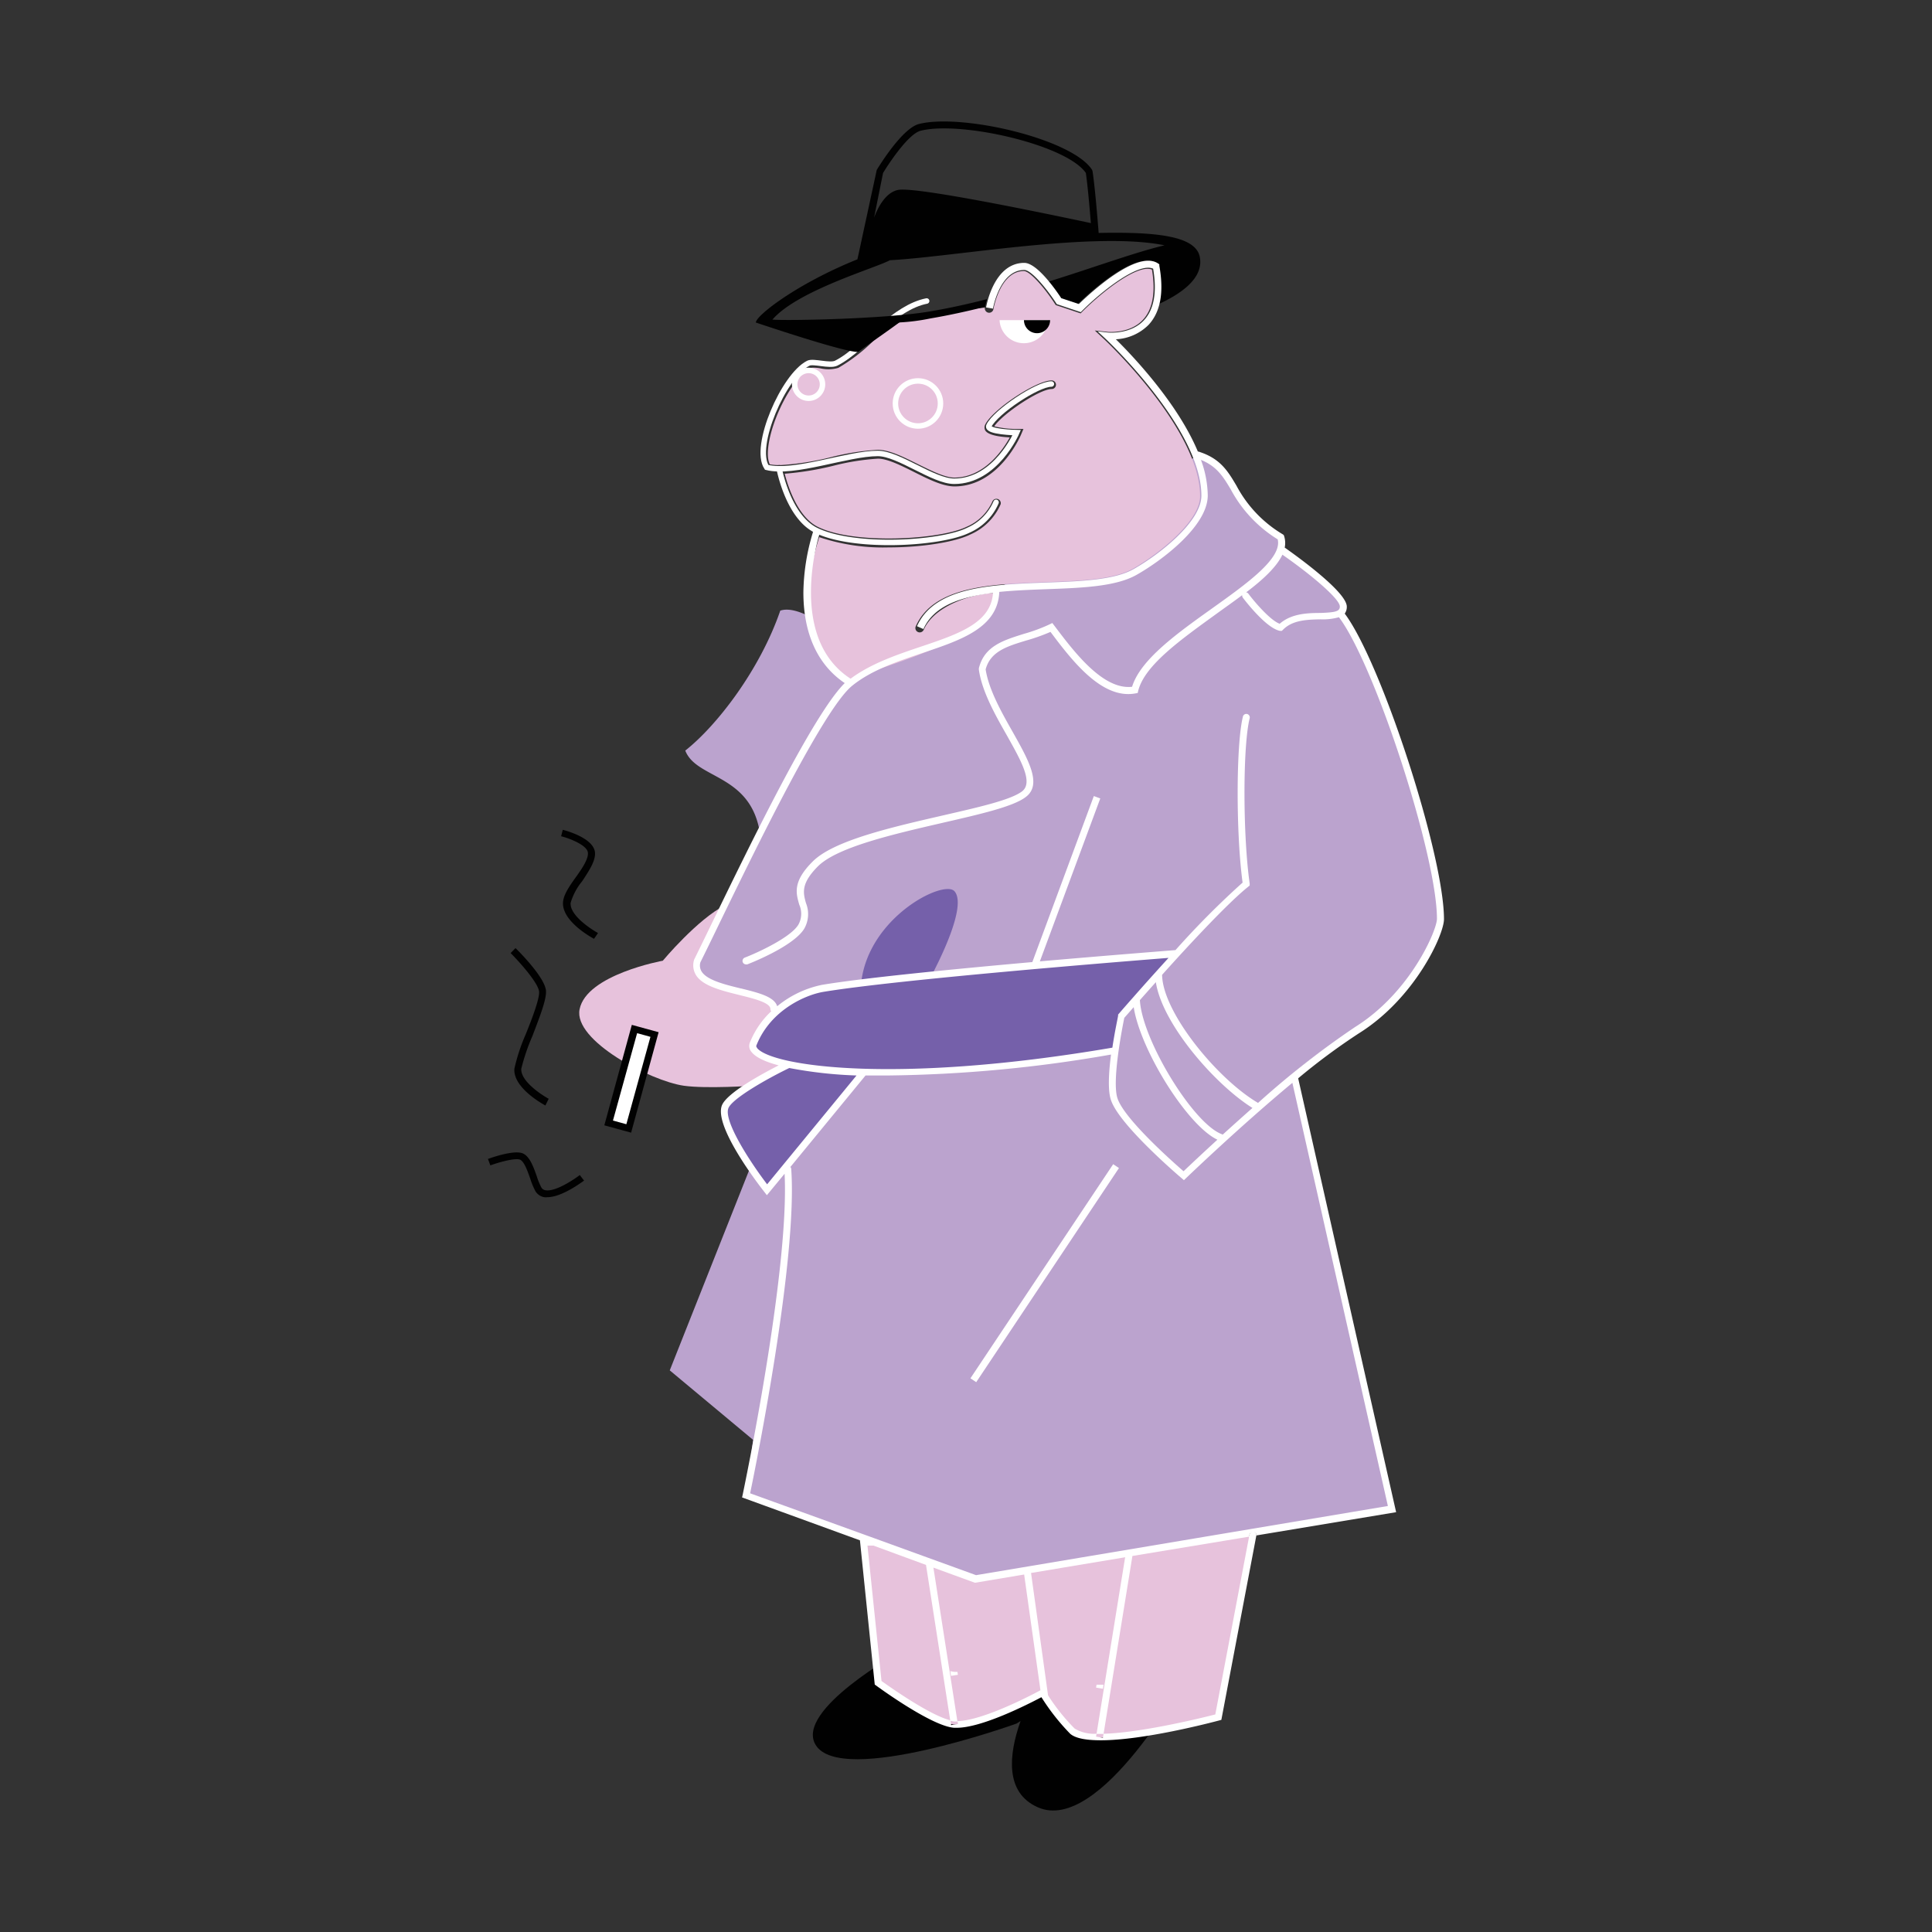 <svg id="Layer_1" data-name="Layer 1" xmlns="http://www.w3.org/2000/svg" viewBox="0 0 300 300"><rect x="0" y="0" width="300" height="300" fill="#333333" stroke="none"/><defs><style>.cls-1{fill:#e7c2dc;}.cls-2{fill:#010101;}.cls-3{fill:#bba3ce;}.cls-4{fill:#7560aa;}.cls-5,.cls-7{fill:none;}.cls-5{stroke:#fff;stroke-linecap:round;stroke-miterlimit:10;stroke-width:0.85px;}.cls-6{fill:#fff;}</style></defs><title>hippa_hippo</title><path class="cls-1" d="M112.62,140.55c-4.31,2.16-9.7,8.63-9.7,8.63S91.06,151.33,90,156.72c-1,4.86,11,11.12,16.17,11.87,3.51.5,10.79,0,10.79,0l34-4.86Z"/><path class="cls-2" d="M171.86,258.59l7.62-4.91-39.63,2.77s-16.45,9.09-13.21,14.48c3.92,6.54,31.22-3.3,31.22-3.3l.61-.39c-1.85,5.25-2.45,11.12,2.67,13.39,9.71,4.32,23.19-20.48,23.19-20.48Z"/><path class="cls-1" d="M159.59,244.05l-.6-4.3-24.89-.34,2.24,21.91s8.5,6.24,11.87,6.47c4.07.27,12.92-4.49,13.91-5l.1.71a32.63,32.63,0,0,0,4.32,5.39c3.5,2.95,22.64-2.15,22.64-2.15l5.39-28.37Z"/><path class="cls-3" d="M210.75,160c7.54-3.24,12.93-15.1,12.93-17.25,0-9.71-9.7-39.9-15.42-47.29l-.2-.21a1.13,1.13,0,0,0,.53-1c0-2.15-9.51-8.8-9.51-8.8l-.2-2c-8.62-5.39-6.47-10.78-12.94-12.77l-31.27,21c0,7.6-10.78,8.13-18.87,12.13l-3.9-3.7s-7.13-6.51-10.74-5.29c-3.15,9.17-9.82,17.84-14.75,21.73,1.73,4.5,10.27,3.57,11.62,13-4.08,8.07-7.83,16-9.72,19.77-1.51,5.28,11.86,4.25,11.86,7.54l2.16,9.71L104,212.79l12.94,10.79-1.08,8.62,35.58,12.94,64.7-10.78-15.09-67.89C204.6,163.58,208.06,161.11,210.75,160Z"/><path class="cls-4" d="M144.67,151.44c1.08-2.05,5.54-10.78,3.54-13.05-1.65-1.86-13.38,4-14.49,14.26-2.36.29-4.4.57-6,.84a14.85,14.85,0,0,0-10.78,8.63c-.42,1,1.26,2.15,4.92,3-2.79,1.6-8.48,5-9.24,6.69-1.33,3,6.47,12.94,6.47,12.94l15-18.27c9.34.3,22.38-.47,38.88-3.3l1.61-5.93,8.09-9.16S161.58,149.72,144.67,151.44Z"/><line class="cls-1" x1="145.76" y1="45.33" x2="145.56" y2="45.11"/><path class="cls-1" d="M171.47,52.69,170,51.32l2,.21s3.42.34,5.47-1.87c1.52-1.64,2-4.26,1.4-7.8-2.21-.9-7.71,3.44-10.78,6.5l-.29.3-3.86-1.29-.13-.19c-1.58-2.45-3.87-5.09-4.82-5.09-3.7,0-4.72,5.85-4.73,5.91a.67.67,0,0,1-1.33-.22l-8.91.77a17.32,17.32,0,0,0-8.4,4.38,27.23,27.23,0,0,1-5.44,4.19,5.4,5.4,0,0,1-2.77.08,5.5,5.5,0,0,0-1.55-.08c-2.12,1.06-5,5.81-6.15,10.17-.57,2.14-.63,3.87-.18,4.81a9.47,9.47,0,0,0,1.25.12l.07,0a.62.62,0,0,1,.33,0A42,42,0,0,0,129,71a38.12,38.12,0,0,1,7.31-1.15c1.78,0,3.93,1.08,6.22,2.22,2.05,1,4.17,2.09,5.65,2.09,4.65,0,7.56-4.32,8.62-6.24-2.16-.12-3.44-.48-3.81-1.08a1,1,0,0,1,0-.93c1.19-2.37,7.93-6.84,10.31-6.84a.67.67,0,1,1,0,1.34c-1.83,0-7.52,3.76-8.92,5.79a14.59,14.59,0,0,0,3.54.41l1,0-.39.92c-.14.33-3.49,8-10.32,8-1.79,0-4-1.09-6.26-2.23-2-1-4.15-2.08-5.61-2.08a37.19,37.19,0,0,0-7,1.12,47.5,47.5,0,0,1-7.49,1.22c.49,1.92,2,6.67,5.12,8.24,5.62,2.81,19.08,2,23.12,0a7.65,7.65,0,0,0,4-3.92.68.68,0,0,1,1.29.42A9.07,9.07,0,0,1,150.66,83c-2.35,1.17-7.49,2-12.67,2a31.17,31.17,0,0,1-10.78-1.59c-.58,2-5.42,15.67,5.17,22.17,3.43-2.19,20.68-5.42,22.18-13.23,1.73-.82-8.7,0-11.13,5.45a.68.68,0,0,1-.62.4.66.66,0,0,1-.27-.06.67.67,0,0,1-.34-.89c2.77-6.22,11.62-6.55,20.19-6.86,5.41-.2,10.53-.38,13.52-2.07,4-2.29,10.44-7.37,10.44-11.28C186.35,66.64,171.62,52.83,171.47,52.69Z"/><path class="cls-5" d="M143.89,46.74c-2.52.5-4.8,2.18-7,4-2.46,2.13-4.76,4.51-7.06,5.66-1,.48-3.55-.39-4.31,0-3.81,1.9-8.62,12.93-6.47,16.17,4.31,1.08,12.55-2.16,17.25-2.16,3.24,0,8.61,4.32,11.87,4.32,6.46,0,9.7-7.55,9.7-7.55s-4.81-.09-4.31-1.08c1.07-2.16,7.54-6.47,9.7-6.47"/><path class="cls-6" d="M155.21,49.71a3.78,3.78,0,0,0,7.55,0Z"/><path class="cls-2" d="M159,49.71a2,2,0,1,0,4.06,0Z"/><path class="cls-5" d="M121,72.79s1.36,7.38,5.67,9.53c5.79,2.9,19.41,2.16,23.72,0A8.3,8.3,0,0,0,154.67,78"/><circle class="cls-5" cx="142.54" cy="62.65" r="3.5"/><circle class="cls-5" cx="125.56" cy="59.68" r="2.16"/><rect class="cls-6" x="142.24" y="197.16" width="39.96" height="1.08" transform="translate(-92.26 223.01) rotate(-56.31)"/><rect class="cls-6" x="90.52" y="165.89" width="15.1" height="3.23" transform="translate(-89.38 217.89) rotate(-74.7)"/><path class="cls-2" d="M98,175.88l-4.16-1.14,4.27-15.6,4.16,1.14ZM95.18,174l2.08.57L101,161l-2.07-.57Z"/><path class="cls-2" d="M186.3,39.88c-.65-3.26-6.79-3.89-15.7-3.71-.21-2.65-.59-7.23-.95-9.58l-.07-.21c-3.08-4.82-20.25-8.8-26.87-7.13-2.59.65-6.17,6.48-6.57,7.14l-3,13.88C123.84,44,117.37,49,117.37,50.08c0,0,14,4.75,15.92,4.56.7-.59,5.28-3.73,6.34-4.57a31.49,31.49,0,0,0,4.83-.62c2.89-.49,5.73-1.12,8.51-1.81,0-.11.07-.31.13-.58s.1-.38.16-.61c-2.92.75-5.93,1.42-9,1.93-6.67,1.13-21.73,1.45-24.32,1.25,3.88-4.51,16-8,18.24-9.22,3.05-.17,7-.63,11.57-1.16l4.07-.47c10.28-1.16,20.55-2,27-.69-3,.72-6.64,1.93-10.73,3.28-2.28.76-4.75,1.57-7.34,2.38l.37.45c.67.86,1.22,1.66,1.5,2.09l2.74.91c1.63-1.59,9-8.49,12.31-6.3l.19.13,0,.22a14.32,14.32,0,0,1,0,6C183.8,45.44,186.92,43,186.3,39.88ZM136.83,50.1Zm2.58-20.6c-2,.44-3.16,2.9-3.68,4.28l1.39-6.92c1.06-1.74,4-6.11,5.85-6.56,6.16-1.56,22.63,2.16,25.64,6.56.28,1.93.57,5.22.78,7.78C166.34,34,142.34,28.85,139.41,29.5Z"/><path class="cls-2" d="M84.69,171.66c-.52-.28-5.08-2.82-4.81-5.74a29,29,0,0,1,1.76-5.33c1-2.46,2.15-5.52,2.07-6.6-.1-1.27-2.76-4.32-4.42-6l.76-.77c.47.46,4.58,4.55,4.73,6.64.1,1.32-1,4.12-2.13,7.07a31.5,31.5,0,0,0-1.7,5c-.17,1.88,3,4,4.25,4.69Z"/><path class="cls-2" d="M92.24,145.78c-.52-.28-5.08-2.82-4.81-5.74.1-1.15,1-2.46,2-3.85s1.94-2.81,1.86-3.77c-.08-1.17-2.84-2.24-4.16-2.57l.26-1c.49.13,4.81,1.28,5,3.54.1,1.34-1,2.93-2,4.46a9.45,9.45,0,0,0-1.78,3.34c-.17,1.88,3,4,4.25,4.69Z"/><path class="cls-2" d="M85,185.9a2.63,2.63,0,0,1-.49,0,2,2,0,0,1-1.35-.9,11.11,11.11,0,0,1-.83-2c-.41-1.16-.92-2.6-1.54-2.91s-2.87.23-4.65.87l-.37-1c.69-.25,4.21-1.48,5.5-.82,1,.51,1.55,2,2.08,3.51a10.64,10.64,0,0,0,.72,1.76.91.91,0,0,0,.63.41c1.51.27,4.35-1.61,5.33-2.36l.66.86C90.33,183.58,87.23,185.9,85,185.9Z"/><path class="cls-7" d="M193.52,91.94a.54.54,0,0,1,.35.21c.88,1.16,3.36,4.12,4.86,4.67,1.8-1.59,4.31-1.64,6.34-1.68,2.27,0,3-.19,3-1,0-1.14-4.46-5-8.9-8.09C198.29,88,196.18,89.89,193.52,91.94Z"/><path class="cls-7" d="M171.36,269.25c5.28-.13,13.42-1.95,17.35-3L194,238.6l-18.13,3Z"/><path class="cls-7" d="M135.63,240h-.93L136.86,261c1.18.85,7.48,5.32,10.7,6.11l-3.77-24.2Z"/><path class="cls-7" d="M160.1,244.25l2.64,19a30.81,30.81,0,0,0,4.14,5.17,5.89,5.89,0,0,0,3.39.79l4.44-27.43Z"/><path class="cls-7" d="M122.55,165.84c-3.43,1.66-8.76,4.68-9.44,6.2-.83,1.88,3.08,8,6,11.86L133,167A66.83,66.83,0,0,1,122.55,165.84Z"/><path class="cls-7" d="M144.94,243.35l3.73,23.9c3.76-.06,11.05-3.82,12.87-4.79l-2.51-18-7.64,1.28Z"/><path class="cls-6" d="M147.56,259.49l.11.74,1.07-.17-.07-.45h-.43A4.89,4.89,0,0,1,147.56,259.49Z"/><path class="cls-6" d="M194.67,237.81a.54.54,0,0,0-.63.43l-.07.36,1.13-.19A.54.54,0,0,0,194.67,237.81Z"/><path class="cls-6" d="M201.58,167.44a98.9,98.9,0,0,1,9.45-7c8.66-5.41,13.19-15.28,13.19-17.71,0-10-9.73-39.88-15.41-47.45a1.76,1.76,0,0,0,.32-1.08c0-2.28-7.83-7.9-9.64-9.17a3.58,3.58,0,0,0-.09-1.78l-.07-.18-.16-.11A19.29,19.29,0,0,1,192,75.42c-1.35-2.28-2.52-4.26-5.94-5.31H186c-3.14-7.52-10.13-14.87-12.73-17.43a7.65,7.65,0,0,0,5.09-2.25c1.85-2,2.4-5.06,1.66-9.17l0-.22-.19-.13c-3.28-2.19-10.67,4.71-12.3,6.3l-2.74-.91c-.8-1.22-3.75-5.48-5.74-5.48-4.72,0-5.88,6.64-5.93,6.92l1.07.18c0-.06,1.05-6,4.86-6,1.11,0,3.55,3,4.94,5.14l.1.16,3.73,1.25.24-.24c3.12-3.12,8.75-7.53,11-6.51.62,3.63.14,6.32-1.42,8-2.1,2.26-5.55,1.92-5.58,1.92l-1.62-.18,1.19,1.11c.15.14,14.92,14,14.92,24.4,0,4-6.44,9.09-10.51,11.39-3,1.71-8.14,1.9-13.58,2.1-8.52.31-17.33.63-20.07,6.78l1,.44c1.61-3.63,5.8-5,10.8-5.61-.31,4.66-5.32,6.36-11.1,8.31-3.87,1.3-7.85,2.66-11,5-9.89-6.31-4.92-22.2-4.87-22.36a.54.54,0,1,0-1-.33A33.16,33.16,0,0,0,124.75,92c0,6.42,2.23,11.25,6.42,14.07-4.83,4.74-14.61,24.89-20.55,37.12-1.13,2.34-2.09,4.31-2.83,5.81a2.89,2.89,0,0,0,.23,2.32c1,1.77,4,2.49,6.8,3.19,2.26.56,4.81,1.18,4.81,2.18a.51.51,0,0,0,.13.34,13.48,13.48,0,0,0-3.32,4.86,1.44,1.44,0,0,0,.28,1.49c.62.77,2,1.47,4.19,2.05-2.51,1.28-7.93,4.22-8.78,6.14-1.43,3.2,5.72,12.45,6.54,13.49l.41.53,2.75-3.33c.78,15.23-6.43,49.45-6.5,49.8l-.1.46,18.3,6.66,2.3,22.4.2.14c.35.26,8.65,6.34,12.14,6.57l.38,0c3.86,0,10.83-3.52,13.16-4.75a34,34,0,0,0,4.48,5.69c.89.75,2.63,1,4.77,1,6.54,0,16.86-2.68,18.36-3.08l.33-.09,5.45-28.7v0l-1.13.19-5.26,27.67c-3.93,1-12.07,2.85-17.35,3l-.1.62-1.06-.18.07-.45a5.89,5.89,0,0,1-3.39-.79,30.81,30.81,0,0,1-4.14-5.17l-2.64-19,14.61-2.44-4.44,27.43h1.09l4.48-27.63,18.13-3,.07-.36a.54.54,0,0,1,1.06.17l21.69-3.61Zm6.47-73.26c0,.77-.71.91-3,1-2,0-4.54.09-6.34,1.68-1.5-.55-4-3.51-4.86-4.67a.54.54,0,0,0-.35-.21c2.66-2,4.77-4,5.63-5.85C203.59,89.23,208.05,93,208.05,94.18Zm-93,59.31c-2.5-.61-5.33-1.3-6.13-2.68a1.77,1.77,0,0,1-.16-1.39c.7-1.41,1.67-3.39,2.8-5.73,5.72-11.78,16.36-33.69,20.78-37.22,3-2.43,7.08-3.79,11-5.11,6-2,11.61-3.93,11.83-9.45,2.33-.23,4.8-.33,7.24-.42,5.57-.2,10.83-.39,14.08-2.23,3.82-2.16,11.05-7.53,11.05-12.33a16.49,16.49,0,0,0-1.06-5.52c2.46,1,3.43,2.57,4.62,4.56a20.41,20.41,0,0,0,7.3,7.78c.72,2.94-4.77,6.85-10.07,10.64-5.52,3.94-11.23,8-12.54,12.25-4.51.53-9-5.42-12-9.39l-.39-.51-.4.2A25.86,25.86,0,0,1,159,98.42c-3.16,1-6.15,1.88-7,5.34l0,.1V104c.48,3.36,2.53,7,4.33,10.16,2.24,4,4.17,7.38,2.35,8.74s-6.93,2.49-12.44,3.76c-7.85,1.81-16.74,3.85-20,7.07s-2.6,5.06-2.13,6.75a3.47,3.47,0,0,1-.12,3.07c-1.15,2-6.41,4.41-8.35,5.15a.56.56,0,0,0-.31.7.56.56,0,0,0,.51.35.65.65,0,0,0,.19,0c.3-.11,7.33-2.84,8.9-5.63a4.57,4.57,0,0,0,.22-3.89c-.43-1.55-.84-3,1.85-5.7,3-3,11.74-5,19.44-6.78,5.87-1.35,10.93-2.51,12.85-4,2.57-1.93.42-5.73-2.06-10.13-1.74-3.07-3.7-6.55-4.18-9.68.75-2.79,3.31-3.57,6.26-4.47a29.88,29.88,0,0,0,3.81-1.35c3.38,4.51,8,10.52,13.2,9.55l.34-.06.08-.34c1-4,6.7-8,12.21-12,1.38-1,2.71-1.93,3.94-2.86a.53.53,0,0,0,.1.4c.37.49,3.64,4.75,5.77,5.15l.28,0,.21-.2c1.49-1.5,3.79-1.55,5.82-1.59a9.16,9.16,0,0,0,2.84-.33c5.59,7.41,15.22,37,15.22,46.83,0,1.75-4.09,11.41-12.69,16.79a135.65,135.65,0,0,0-15.09,11.8c-6.37-3.74-14.83-14.1-14.9-19.89,4.48-5,10.33-11.25,13.36-13.67l.24-.2,0-.3c-1.07-7.49-1.08-21.41,0-25.67a.55.55,0,0,0-.4-.66.54.54,0,0,0-.65.4c-1.07,4.3-1.09,18.12-.05,25.78a131.86,131.86,0,0,0-10.42,10.48c-1.33.11-10.42.82-21.06,1.75l9.38-25.3-1-.37-9.55,25.78c-12.21,1.09-26.13,2.45-32.62,3.53a16,16,0,0,0-7,3.33C120.24,154.78,117.84,154.17,115.08,153.49ZM177,155.3c.72-.82,1.56-1.76,2.48-2.79,1,6.53,9.23,15.94,15,19.53-1.66,1.47-3.24,2.89-4.66,4.18l0-.07C185.39,174.66,177.35,161.51,177,155.3Zm-2.42,2.75,1.46-1.66c1.05,6.69,8.33,18.38,13,20.58-2.57,2.35-4.5,4.18-5.26,4.9-1.75-1.52-9.17-8.1-10.25-11.3C172.6,167.86,174.34,159.23,174.58,158.05Zm-57,4.69c-.2-.24-.15-.37-.12-.42,2.22-5.57,7.75-7.86,10.37-8.3,11.48-1.91,46.42-4.71,53.62-5.28-2.13,2.34-4.1,4.54-5.51,6.15h0c-1.27,1.43-2.1,2.4-2.23,2.55l-.09.1,0,.14c0,.19-.51,2.4-.89,5C138.85,168.47,119.81,165.52,117.56,162.74Zm1.54,21.16c-2.91-3.82-6.82-10-6-11.86.68-1.52,6-4.54,9.44-6.2A66.83,66.83,0,0,0,133,167Zm42.44,78.56c-1.82,1-9.11,4.73-12.87,4.79l.07.45-1.07.17-.11-.74c-3.22-.79-9.52-5.26-10.7-6.11L134.7,240h.93l8.16,3,3.77,24.2a4.89,4.89,0,0,0,.68.12h.43l-3.73-23.9,6.45,2.35,7.64-1.28Zm-10-17.87L138.91,240l-3.08-1.12-19.35-7c.88-4.23,7.39-36.31,6.38-50.37a.46.46,0,0,0-.13-.3L134.4,167c1.12,0,2.27,0,3.48,0a211.84,211.84,0,0,0,34.64-3.25c-.35,2.71-.53,5.61,0,7.1,1.33,3.89,10.56,11.76,10.95,12.09l.37.32.35-.34c.12-.11,8.26-7.94,16.49-14.78l14.83,65.71Z"/><path class="cls-6" d="M170.27,261.6l-.07.45,1.06.18.1-.63Z"/></svg>